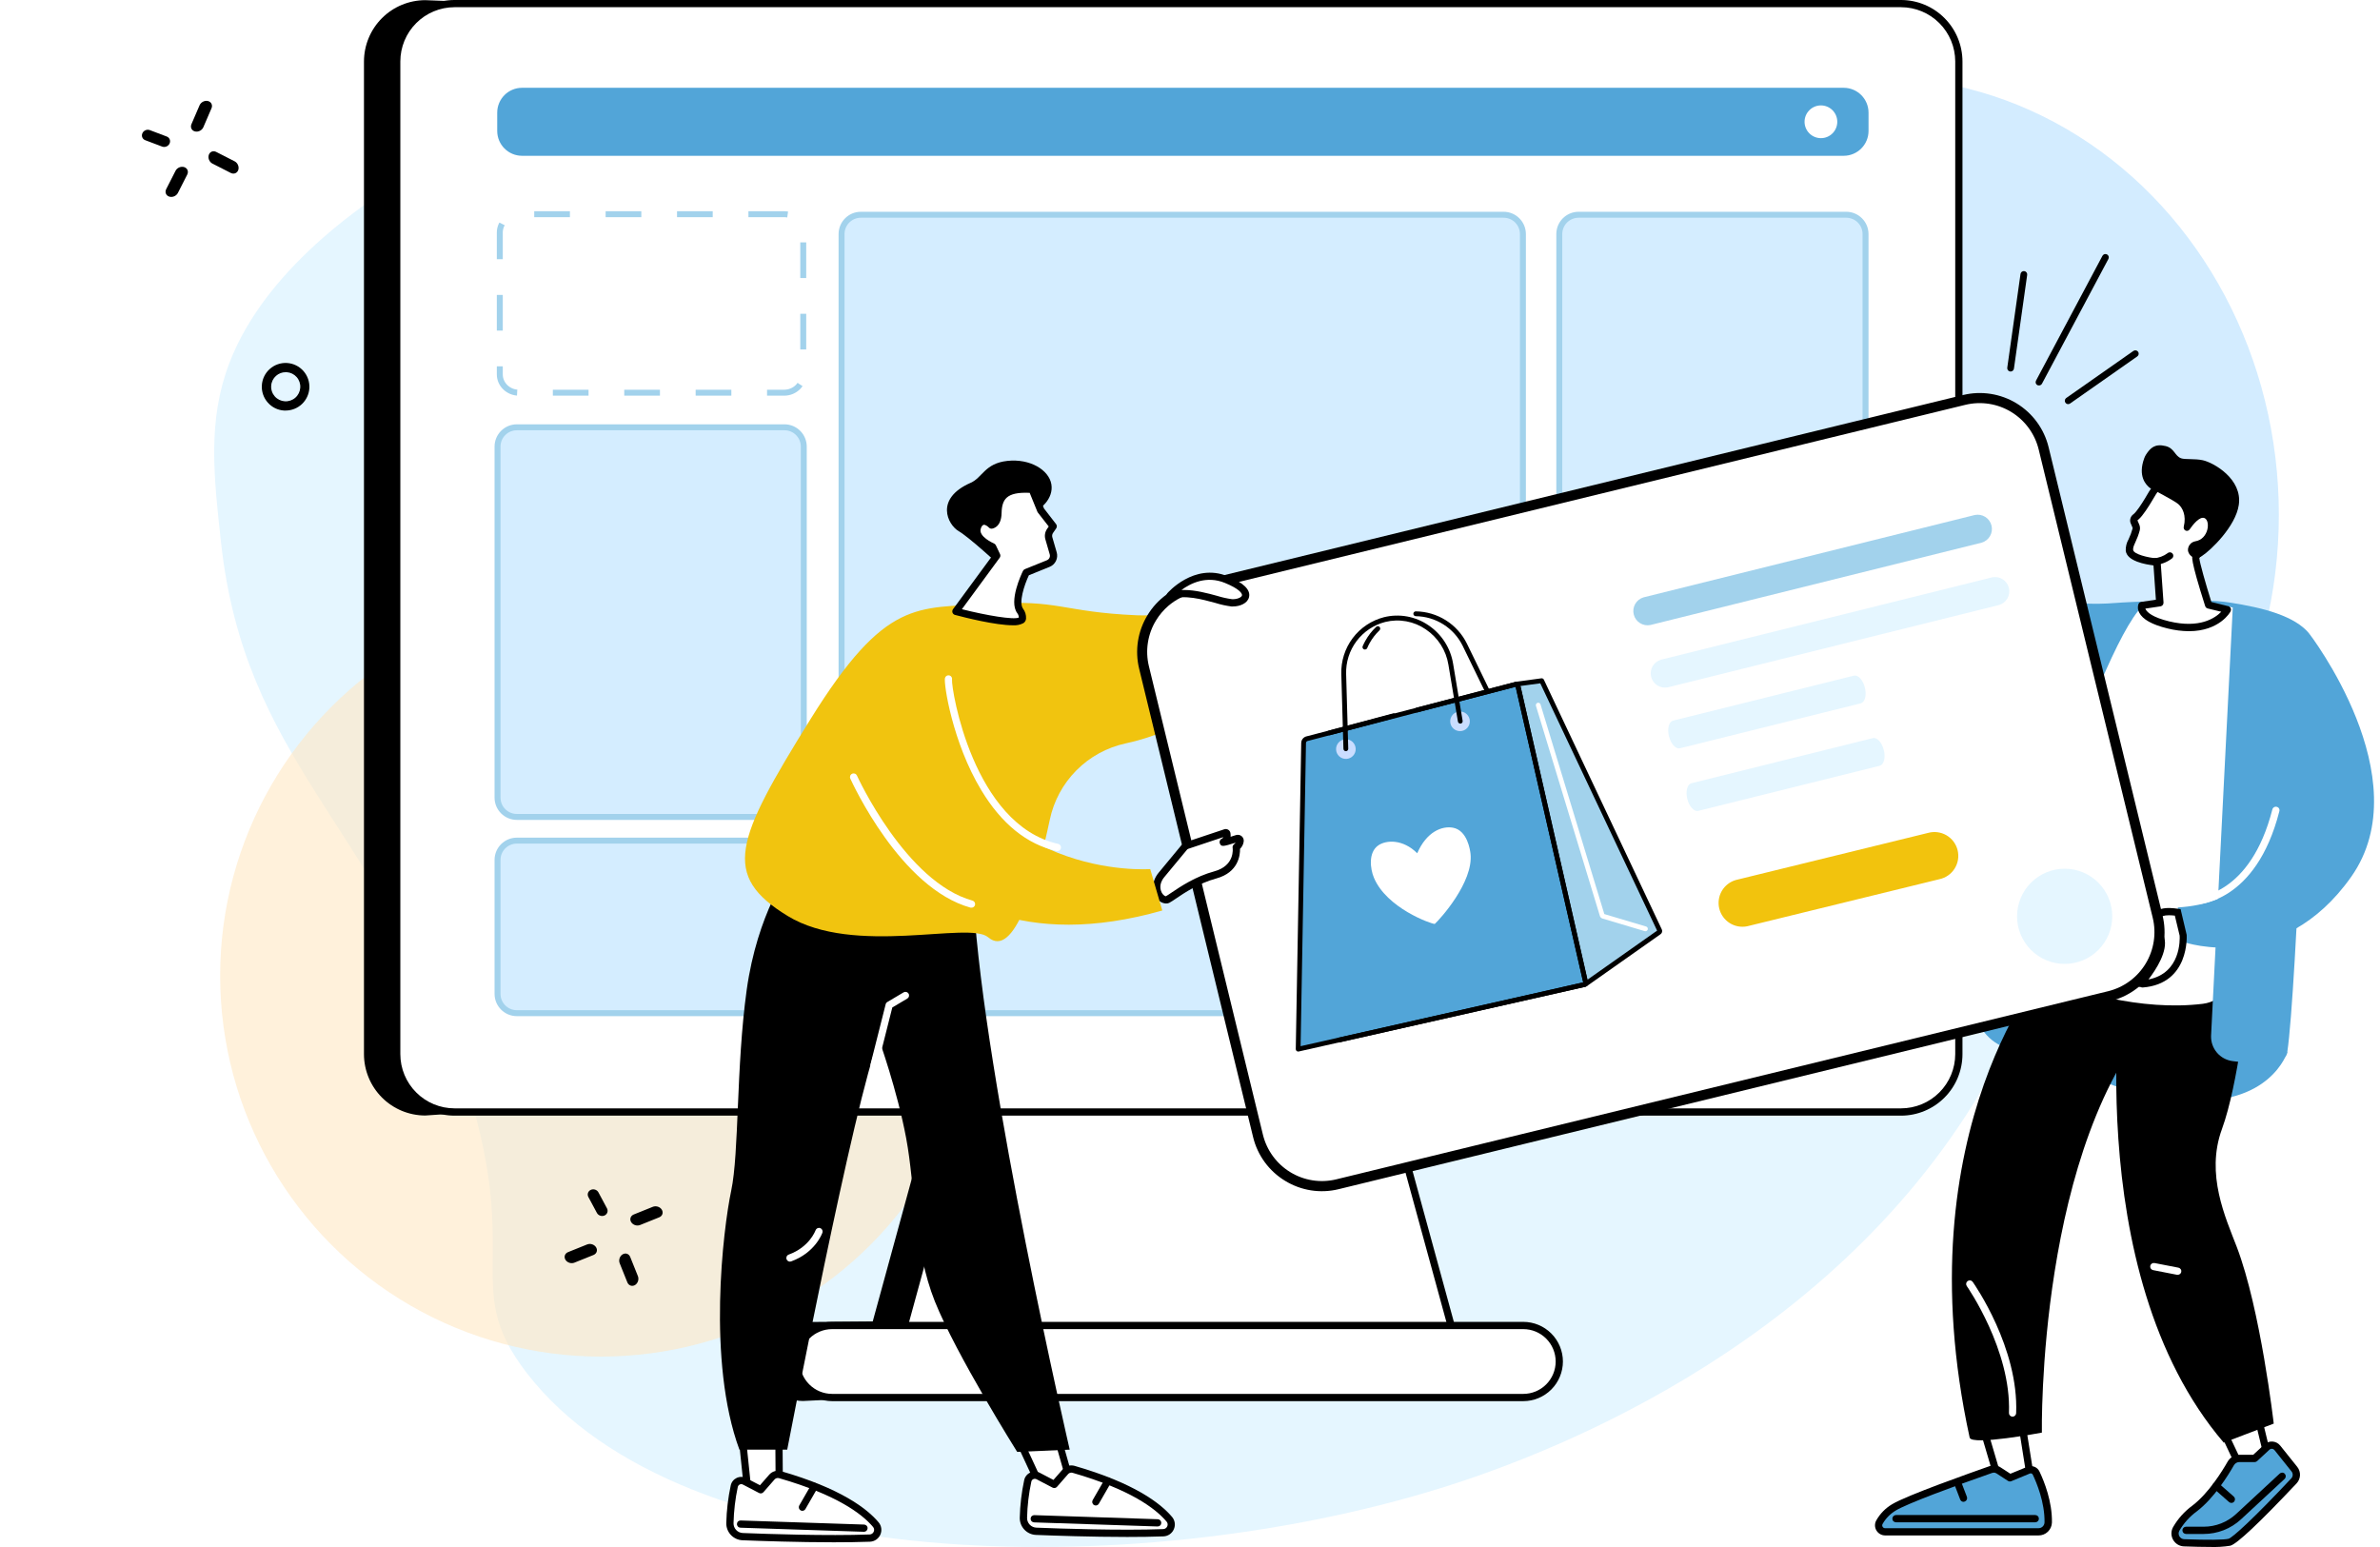 <svg width="400" height="260" viewBox="0 0 400 260" fill="none" xmlns="http://www.w3.org/2000/svg">
<g clip-path="url(#clip0_2033_40121)">
<path d="M335.307 179.244C342.077 166.773 352.105 142.895 348.074 113.201C342.907 75.1 317.322 45.064 292.408 28.187C209.791 -27.839 58.542 8.355 38.515 61.106C34.88 70.685 35.901 79.908 37.159 91.27C41.156 127.409 62.216 138.147 76.383 176.507C89.272 211.419 76.565 215.347 88.618 230.869C114.763 264.54 190.241 266.233 242.173 250.09C262.118 243.891 310.524 224.857 335.307 179.244Z" fill="#E5F6FF"/>
<g filter="url(#filter0_f_2033_40121)">
<circle cx="101" cy="164" r="64" fill="#FFE7C3" fill-opacity="0.6"/>
</g>
<g filter="url(#filter1_f_2033_40121)">
<ellipse cx="315.5" cy="86.5" rx="67.5" ry="73.5" fill="#B5E0FF" fill-opacity="0.6"/>
</g>
<path d="M310.251 9.255L71.473 0.028C68.743 0.032 66.125 1.118 64.194 3.05C62.263 4.982 61.176 7.602 61.172 10.335V177.173C61.176 179.906 62.263 182.526 64.194 184.458C66.125 186.39 68.743 187.477 71.473 187.48L157.752 181.631L146.676 222.098L134.956 222.191C133.198 222.192 131.513 222.891 130.269 224.135C129.026 225.379 128.327 227.065 128.325 228.824C128.327 230.584 129.026 232.271 130.269 233.515C131.512 234.759 133.198 235.459 134.956 235.461L233.101 230.773C236.751 230.773 229.918 187.48 229.918 187.48C229.918 187.48 315.933 9.255 310.251 9.255Z" fill="black"/>
<path d="M29.333 32.967C29.19 33.036 29.037 33.079 28.882 33.091C28.728 33.104 28.577 33.087 28.438 33.041C28.309 32.999 28.194 32.933 28.099 32.847C28.004 32.761 27.931 32.657 27.884 32.54C27.837 32.423 27.818 32.297 27.826 32.167C27.835 32.037 27.872 31.907 27.935 31.784L29.503 28.705C29.565 28.582 29.653 28.468 29.76 28.37C29.867 28.272 29.993 28.192 30.128 28.135C30.264 28.078 30.407 28.044 30.551 28.036C30.694 28.027 30.834 28.045 30.963 28.087C31.092 28.129 31.207 28.195 31.302 28.281C31.397 28.367 31.471 28.471 31.517 28.588C31.564 28.704 31.584 28.831 31.575 28.961C31.566 29.091 31.529 29.221 31.466 29.345L29.899 32.423C29.781 32.653 29.58 32.846 29.333 32.967Z" fill="black"/>
<path d="M33.648 21.957C33.51 22.034 33.36 22.085 33.207 22.108C33.054 22.131 32.902 22.124 32.761 22.088C32.629 22.055 32.51 21.996 32.409 21.917C32.309 21.837 32.229 21.738 32.175 21.624C32.121 21.511 32.093 21.385 32.093 21.255C32.094 21.125 32.123 20.992 32.177 20.866L33.543 17.692C33.598 17.566 33.678 17.446 33.779 17.342C33.88 17.237 33.999 17.15 34.131 17.084C34.263 17.018 34.404 16.975 34.546 16.957C34.688 16.94 34.829 16.948 34.961 16.982C35.092 17.016 35.212 17.074 35.312 17.153C35.413 17.233 35.492 17.332 35.546 17.446C35.6 17.559 35.628 17.685 35.628 17.815C35.627 17.945 35.599 18.078 35.544 18.204L34.178 21.378C34.075 21.614 33.887 21.82 33.648 21.957Z" fill="black"/>
<path d="M39.595 29.091C39.474 29.151 39.34 29.179 39.201 29.175C39.062 29.171 38.922 29.135 38.789 29.068L35.705 27.495C35.582 27.433 35.468 27.346 35.371 27.239C35.273 27.132 35.194 27.008 35.137 26.873C35.08 26.738 35.046 26.595 35.038 26.452C35.03 26.31 35.048 26.17 35.09 26.042C35.131 25.912 35.195 25.796 35.28 25.7C35.365 25.604 35.469 25.53 35.585 25.483C35.702 25.436 35.828 25.416 35.958 25.425C36.088 25.433 36.218 25.471 36.34 25.534L39.425 27.107C39.548 27.169 39.663 27.256 39.761 27.362C39.859 27.469 39.939 27.594 39.997 27.729C40.055 27.865 40.089 28.008 40.098 28.151C40.107 28.294 40.09 28.435 40.048 28.564C39.967 28.802 39.806 28.989 39.595 29.091Z" fill="black"/>
<path d="M28.029 24.594C27.908 24.653 27.776 24.688 27.643 24.695C27.509 24.703 27.377 24.683 27.255 24.638L24.41 23.562C24.297 23.519 24.195 23.455 24.109 23.373C24.024 23.291 23.957 23.193 23.913 23.084C23.869 22.976 23.848 22.858 23.851 22.739C23.855 22.62 23.883 22.502 23.934 22.391C23.983 22.28 24.055 22.178 24.144 22.091C24.234 22.004 24.339 21.934 24.455 21.886C24.57 21.837 24.694 21.81 24.817 21.807C24.941 21.804 25.064 21.824 25.177 21.866L28.022 22.943C28.135 22.986 28.238 23.05 28.324 23.132C28.409 23.215 28.476 23.313 28.521 23.423C28.566 23.532 28.587 23.649 28.583 23.769C28.58 23.889 28.552 24.007 28.501 24.119C28.407 24.324 28.239 24.494 28.029 24.594Z" fill="black"/>
<path d="M95.752 212.249C95.599 212.208 95.456 212.139 95.331 212.047C95.207 211.955 95.104 211.842 95.03 211.717C94.96 211.6 94.917 211.475 94.901 211.348C94.886 211.22 94.9 211.094 94.941 210.975C94.983 210.856 95.052 210.748 95.144 210.656C95.236 210.564 95.349 210.49 95.478 210.439L98.683 209.15C98.811 209.098 98.952 209.07 99.097 209.067C99.242 209.064 99.389 209.086 99.529 209.132C99.669 209.178 99.799 209.247 99.912 209.335C100.026 209.423 100.12 209.528 100.189 209.645C100.259 209.761 100.302 209.886 100.318 210.014C100.333 210.141 100.319 210.268 100.278 210.386C100.236 210.505 100.167 210.613 100.075 210.705C99.983 210.798 99.87 210.871 99.742 210.923L96.536 212.211C96.296 212.307 96.018 212.321 95.752 212.249Z" fill="black"/>
<path d="M106.795 205.922C106.643 205.879 106.5 205.81 106.375 205.718C106.251 205.626 106.148 205.514 106.073 205.389C106.003 205.273 105.96 205.148 105.944 205.02C105.929 204.893 105.943 204.766 105.984 204.648C106.026 204.529 106.095 204.42 106.187 204.328C106.279 204.236 106.392 204.162 106.521 204.111L109.726 202.822C109.854 202.771 109.995 202.743 110.14 202.74C110.285 202.736 110.432 202.759 110.572 202.805C110.712 202.85 110.842 202.919 110.955 203.007C111.069 203.095 111.163 203.201 111.232 203.317C111.302 203.433 111.345 203.559 111.361 203.686C111.376 203.814 111.362 203.94 111.321 204.059C111.279 204.178 111.21 204.286 111.118 204.378C111.026 204.47 110.913 204.544 110.784 204.595L107.579 205.884C107.339 205.98 107.061 205.993 106.795 205.922Z" fill="black"/>
<path d="M106.031 216.077C105.901 216.041 105.781 215.975 105.679 215.88C105.577 215.786 105.496 215.666 105.44 215.529L104.15 212.316C104.098 212.188 104.07 212.048 104.067 211.903C104.064 211.759 104.086 211.613 104.131 211.473C104.177 211.334 104.246 211.204 104.334 211.092C104.421 210.979 104.527 210.886 104.643 210.817C104.758 210.746 104.883 210.701 105.01 210.684C105.137 210.668 105.264 210.68 105.383 210.721C105.502 210.762 105.61 210.831 105.702 210.922C105.794 211.014 105.868 211.128 105.919 211.256L107.208 214.469C107.261 214.597 107.289 214.738 107.293 214.883C107.297 215.028 107.275 215.175 107.23 215.315C107.185 215.455 107.116 215.585 107.029 215.699C106.941 215.813 106.836 215.907 106.72 215.977C106.502 216.103 106.257 216.138 106.031 216.077Z" fill="black"/>
<path d="M100.932 204.33C100.802 204.295 100.68 204.235 100.575 204.153C100.469 204.071 100.383 203.969 100.321 203.855L98.885 201.173C98.828 201.066 98.793 200.951 98.782 200.833C98.772 200.715 98.786 200.597 98.824 200.486C98.862 200.375 98.924 200.273 99.004 200.186C99.085 200.098 99.184 200.027 99.296 199.977C99.406 199.926 99.527 199.896 99.651 199.89C99.776 199.883 99.901 199.9 100.02 199.939C100.14 199.979 100.25 200.04 100.345 200.119C100.441 200.197 100.52 200.293 100.577 200.4L102.013 203.081C102.07 203.188 102.105 203.304 102.115 203.423C102.126 203.541 102.111 203.659 102.073 203.771C102.035 203.883 101.974 203.985 101.892 204.073C101.811 204.161 101.712 204.232 101.6 204.283C101.394 204.375 101.156 204.392 100.932 204.33Z" fill="black"/>
<path d="M48.005 69H47.756C47.231 68.97 46.718 68.836 46.246 68.606C45.774 68.375 45.352 68.053 45.006 67.658C44.657 67.264 44.389 66.805 44.218 66.308C44.047 65.811 43.975 65.284 44.008 64.759C44.038 64.235 44.173 63.721 44.403 63.249C44.633 62.776 44.955 62.354 45.349 62.007C45.742 61.657 46.2 61.389 46.697 61.218C47.194 61.046 47.72 60.975 48.245 61.008C49.303 61.073 50.292 61.557 50.995 62.352C51.698 63.147 52.057 64.189 51.993 65.248C51.928 66.263 51.48 67.216 50.739 67.913C49.999 68.609 49.022 68.998 48.005 69ZM48.005 62.553C47.411 62.553 46.837 62.771 46.394 63.167C46.153 63.378 45.957 63.635 45.816 63.922C45.676 64.21 45.595 64.523 45.578 64.843C45.556 65.164 45.599 65.486 45.703 65.791C45.806 66.096 45.969 66.377 46.181 66.619C46.394 66.861 46.652 67.058 46.941 67.2C47.23 67.341 47.544 67.424 47.865 67.444C48.513 67.486 49.151 67.268 49.638 66.838C50.126 66.409 50.423 65.803 50.464 65.155C50.486 64.833 50.444 64.511 50.341 64.206C50.237 63.901 50.075 63.619 49.862 63.377C49.65 63.135 49.391 62.938 49.102 62.796C48.813 62.655 48.498 62.572 48.177 62.553H48.005Z" fill="black"/>
<path d="M228.385 166.148H167.494L150.217 229.259H245.658L228.385 166.148Z" fill="white"/>
<path d="M245.658 229.867H150.218C150.124 229.868 150.032 229.846 149.948 229.805C149.865 229.763 149.792 229.703 149.735 229.628C149.678 229.553 149.64 229.466 149.622 229.374C149.605 229.282 149.609 229.187 149.634 229.096L166.907 165.99C166.942 165.861 167.018 165.748 167.123 165.667C167.229 165.585 167.358 165.541 167.491 165.539H228.382C228.515 165.54 228.645 165.584 228.751 165.666C228.858 165.747 228.934 165.861 228.97 165.99L246.242 229.096C246.268 229.187 246.272 229.282 246.254 229.374C246.236 229.466 246.198 229.553 246.141 229.628C246.084 229.702 246.011 229.762 245.927 229.804C245.844 229.845 245.752 229.867 245.658 229.867ZM151.017 228.65H244.859L227.919 166.757H167.957L151.017 228.65Z" fill="black"/>
<path d="M319.503 0.601H76.374C71.007 0.601 66.656 4.955 66.656 10.327V177.169C66.656 182.541 71.007 186.896 76.374 186.896H319.503C324.87 186.896 329.221 182.541 329.221 177.169V10.327C329.221 4.955 324.87 0.601 319.503 0.601Z" fill="white"/>
<path d="M319.502 187.504H76.372C73.638 187.497 71.019 186.406 69.087 184.469C67.156 182.533 66.07 179.91 66.066 177.173V10.335C66.07 7.595 67.159 4.968 69.094 3.031C71.03 1.093 73.654 0.003 76.392 0H319.502C322.239 0.003 324.864 1.093 326.799 3.031C328.735 4.968 329.824 7.595 329.827 10.335V177.173C329.824 179.913 328.735 182.54 326.799 184.476C324.863 186.413 322.239 187.502 319.502 187.504ZM76.372 1.21C73.96 1.218 71.651 2.182 69.947 3.891C68.244 5.599 67.286 7.913 67.283 10.327V177.165C67.286 179.582 68.247 181.899 69.955 183.607C71.662 185.316 73.978 186.276 76.392 186.279H319.502C321.916 186.276 324.231 185.316 325.939 183.607C327.646 181.899 328.607 179.582 328.611 177.165V10.327C328.607 7.91 327.647 5.593 325.939 3.884C324.231 2.175 321.916 1.213 319.502 1.21H76.372Z" fill="black"/>
<path d="M256.021 222.776H139.856C139.061 222.774 138.273 222.929 137.538 223.232C136.803 223.535 136.135 223.98 135.573 224.542C135.01 225.104 134.563 225.771 134.258 226.506C133.954 227.241 133.797 228.029 133.797 228.824C133.796 229.619 133.952 230.407 134.256 231.141C134.56 231.876 135.005 232.543 135.567 233.105C136.128 233.667 136.795 234.113 137.529 234.417C138.263 234.721 139.05 234.877 139.844 234.877H256.009C257.612 234.877 259.15 234.239 260.284 233.104C261.418 231.969 262.056 230.43 262.056 228.824C262.055 227.222 261.419 225.685 260.287 224.551C259.156 223.418 257.622 222.779 256.021 222.776Z" fill="white"/>
<path d="M256.019 235.486H139.854C138.09 235.484 136.398 234.781 135.151 233.532C133.903 232.284 133.201 230.59 133.199 228.824C133.201 227.058 133.903 225.365 135.151 224.117C136.398 222.868 138.09 222.165 139.854 222.163H256.019C257.784 222.165 259.475 222.868 260.723 224.117C261.971 225.365 262.672 227.058 262.675 228.824C262.672 230.59 261.971 232.284 260.723 233.532C259.475 234.781 257.784 235.484 256.019 235.486ZM139.854 223.381C138.412 223.382 137.03 223.956 136.01 224.976C134.99 225.997 134.417 227.381 134.416 228.824C134.417 230.268 134.99 231.652 136.01 232.672C137.03 233.693 138.412 234.267 139.854 234.268H256.019C257.461 234.267 258.844 233.693 259.864 232.672C260.884 231.652 261.457 230.268 261.458 228.824C261.456 227.381 260.882 225.998 259.863 224.978C258.843 223.957 257.461 223.383 256.019 223.381H139.854Z" fill="black"/>
<path d="M309.865 14.756H87.74C85.435 14.756 83.566 16.626 83.566 18.933V22.006C83.566 24.312 85.435 26.183 87.74 26.183H309.865C312.17 26.183 314.039 24.312 314.039 22.006V18.933C314.039 16.626 312.17 14.756 309.865 14.756Z" fill="#52A5D8"/>
<path d="M308.787 20.467C308.787 20.829 308.716 21.187 308.578 21.521C308.44 21.855 308.238 22.159 307.982 22.414C307.727 22.67 307.424 22.873 307.09 23.011C306.756 23.149 306.398 23.22 306.037 23.219C305.308 23.219 304.608 22.929 304.092 22.413C303.577 21.897 303.287 21.197 303.287 20.467C303.288 19.738 303.578 19.038 304.094 18.522C304.609 18.006 305.308 17.716 306.037 17.715C306.766 17.715 307.465 18.005 307.981 18.521C308.497 19.037 308.787 19.737 308.787 20.467Z" fill="white"/>
<path d="M310.292 36.092H265.311C263.519 36.092 262.066 37.545 262.066 39.339V167.033C262.066 168.827 263.519 170.281 265.311 170.281H310.292C312.084 170.281 313.536 168.827 313.536 167.033V39.339C313.536 37.545 312.084 36.092 310.292 36.092Z" fill="white"/>
<path d="M310.292 36.092H265.311C263.519 36.092 262.066 37.545 262.066 39.339V167.033C262.066 168.827 263.519 170.281 265.311 170.281H310.292C312.084 170.281 313.536 168.827 313.536 167.033V39.339C313.536 37.545 312.084 36.092 310.292 36.092Z" fill="#D4EDFF" stroke="#A2D2EC" stroke-linecap="round" stroke-linejoin="round"/>
<path d="M252.707 36.092H144.682C142.89 36.092 141.438 37.545 141.438 39.339V167.033C141.438 168.827 142.89 170.281 144.682 170.281H252.707C254.499 170.281 255.952 168.827 255.952 167.033V39.339C255.952 37.545 254.499 36.092 252.707 36.092Z" fill="white"/>
<path d="M252.707 36.092H144.682C142.89 36.092 141.438 37.545 141.438 39.339V167.033C141.438 168.827 142.89 170.281 144.682 170.281H252.707C254.499 170.281 255.952 168.827 255.952 167.033V39.339C255.952 37.545 254.499 36.092 252.707 36.092Z" fill="#D4EDFF" stroke="#A2D2EC" stroke-miterlimit="10"/>
<path d="M131.844 36.092H86.864C85.072 36.092 83.619 37.545 83.619 39.339V64.499C83.619 66.292 85.072 67.746 86.864 67.746H131.844C133.636 67.746 135.089 66.292 135.089 64.499V39.339C135.089 37.545 133.636 36.092 131.844 36.092Z" fill="white"/>
<path d="M131.785 36H87.215C85.439 36 84 37.378 84 39.078V62.922C84 64.622 85.439 66 87.215 66H131.785C133.561 66 135 64.622 135 62.922V39.078C135 37.378 133.561 36 131.785 36Z" stroke="#A2D2EC" stroke-miterlimit="10" stroke-dasharray="6 6"/>
<path d="M131.844 71.814H86.864C85.072 71.814 83.619 73.267 83.619 75.061V134.051C83.619 135.845 85.072 137.299 86.864 137.299H131.844C133.636 137.299 135.089 135.845 135.089 134.051V75.061C135.089 73.267 133.636 71.814 131.844 71.814Z" fill="white"/>
<path d="M131.844 71.814H86.864C85.072 71.814 83.619 73.267 83.619 75.061V134.051C83.619 135.845 85.072 137.299 86.864 137.299H131.844C133.636 137.299 135.089 135.845 135.089 134.051V75.061C135.089 73.267 133.636 71.814 131.844 71.814Z" fill="#D4EDFF" stroke="#A2D2EC" stroke-miterlimit="10"/>
<path d="M131.844 141.281H86.864C85.072 141.281 83.619 142.735 83.619 144.528V167.033C83.619 168.827 85.072 170.281 86.864 170.281H131.844C133.636 170.281 135.089 168.827 135.089 167.033V144.528C135.089 142.735 133.636 141.281 131.844 141.281Z" fill="white"/>
<path d="M131.844 141.281H86.864C85.072 141.281 83.619 142.735 83.619 144.528V167.033C83.619 168.827 85.072 170.281 86.864 170.281H131.844C133.636 170.281 135.089 168.827 135.089 167.033V144.528C135.089 142.735 133.636 141.281 131.844 141.281Z" fill="#D4EDFF" stroke="#A2D2EC" stroke-miterlimit="10"/>
<path d="M384.409 176.877C384.409 176.877 381.541 186.132 366.941 184.874C352.341 183.616 346.598 177.295 339.29 176.573C331.982 175.85 329.901 167.837 331.641 160.449C334.857 146.794 347.649 108.79 347.989 108.173C348.33 107.556 384.409 176.877 384.409 176.877Z" fill="#52A5D8"/>
<path d="M342.152 250.144H335.663L332.309 238.753H340.339L342.152 250.144ZM336.579 248.926H340.724L339.305 239.971H333.939L336.579 248.926Z" fill="black"/>
<path d="M342.203 247.574C342.095 247.345 341.903 247.166 341.666 247.074C341.43 246.983 341.167 246.986 340.933 247.083L337.814 248.374L335.9 247.128C335.713 247.005 335.5 246.927 335.278 246.9C335.056 246.872 334.83 246.896 334.619 246.97C331.755 247.972 320.692 251.877 318.307 253.339C317.291 253.941 316.452 254.801 315.874 255.831C315.782 255.999 315.735 256.188 315.738 256.379C315.742 256.57 315.795 256.757 315.893 256.921C315.991 257.085 316.131 257.221 316.297 257.314C316.464 257.408 316.652 257.457 316.843 257.455H342.616C343.038 257.455 343.442 257.291 343.745 256.998C344.048 256.705 344.225 256.305 344.239 255.884C344.299 252.446 342.925 249.089 342.203 247.574Z" fill="#52A5D8"/>
<path d="M342.612 258.056H316.839C316.54 258.057 316.247 257.979 315.988 257.831C315.729 257.683 315.513 257.469 315.362 257.211C315.211 256.959 315.129 256.671 315.125 256.376C315.121 256.082 315.194 255.792 315.338 255.535C315.968 254.411 316.883 253.475 317.99 252.819C320.395 251.346 331.171 247.542 334.42 246.397C334.717 246.29 335.036 246.254 335.35 246.292C335.664 246.33 335.965 246.441 336.229 246.616L337.879 247.688L340.718 246.523C341.096 246.367 341.519 246.361 341.901 246.508C342.283 246.654 342.594 246.941 342.77 247.311C343.581 249.011 344.924 252.389 344.863 255.884C344.847 256.469 344.602 257.024 344.181 257.431C343.76 257.837 343.197 258.061 342.612 258.056ZM335.101 247.501C335.004 247.502 334.908 247.518 334.817 247.55C328.19 249.864 320.456 252.742 318.623 253.862C317.698 254.411 316.932 255.192 316.401 256.127C316.359 256.199 316.338 256.28 316.338 256.363C316.338 256.446 316.359 256.527 316.401 256.598C316.443 256.673 316.505 256.735 316.58 256.778C316.655 256.821 316.74 256.843 316.826 256.842H342.6C342.863 256.844 343.116 256.744 343.307 256.562C343.497 256.38 343.608 256.131 343.618 255.868C343.679 252.502 342.255 249.129 341.643 247.838C341.6 247.75 341.526 247.682 341.435 247.647C341.343 247.612 341.242 247.614 341.152 247.652L338.037 248.938C337.946 248.976 337.848 248.991 337.75 248.983C337.651 248.974 337.557 248.942 337.474 248.89L335.555 247.639C335.42 247.551 335.263 247.502 335.101 247.497V247.501Z" fill="black"/>
<path d="M342.06 255.847H318.651C318.49 255.847 318.335 255.783 318.221 255.669C318.107 255.555 318.043 255.4 318.043 255.238C318.043 255.077 318.107 254.922 318.221 254.808C318.335 254.694 318.49 254.629 318.651 254.629H342.06C342.222 254.629 342.376 254.694 342.49 254.808C342.605 254.922 342.669 255.077 342.669 255.238C342.669 255.4 342.605 255.555 342.49 255.669C342.376 255.783 342.222 255.847 342.06 255.847Z" fill="black"/>
<path d="M330.005 252.409C329.88 252.408 329.758 252.368 329.657 252.296C329.555 252.223 329.478 252.121 329.437 252.003L328.443 249.413C328.414 249.339 328.401 249.259 328.403 249.179C328.404 249.099 328.422 249.02 328.455 248.947C328.487 248.874 328.533 248.808 328.591 248.753C328.649 248.698 328.717 248.655 328.792 248.626C328.867 248.597 328.946 248.583 329.026 248.585C329.106 248.587 329.185 248.605 329.258 248.637C329.331 248.67 329.397 248.716 329.452 248.774C329.507 248.832 329.55 248.9 329.579 248.975L330.572 251.569C330.629 251.72 330.624 251.888 330.558 252.035C330.492 252.183 330.37 252.298 330.22 252.356C330.151 252.386 330.079 252.404 330.005 252.409Z" fill="black"/>
<path d="M373.748 240.718L377.041 247.688L381.259 245.447L379.398 237.767L373.748 240.718Z" fill="white"/>
<path d="M377.036 248.297C376.972 248.296 376.907 248.285 376.846 248.264C376.768 248.239 376.696 248.198 376.635 248.143C376.573 248.089 376.524 248.022 376.489 247.948L373.196 240.982C373.126 240.838 373.116 240.672 373.166 240.521C373.217 240.369 373.325 240.243 373.467 240.17L379.113 237.219C379.196 237.179 379.288 237.158 379.381 237.158C379.473 237.158 379.565 237.179 379.648 237.219C379.732 237.257 379.806 237.313 379.865 237.383C379.924 237.453 379.966 237.536 379.989 237.625L381.85 245.305C381.882 245.437 381.869 245.576 381.813 245.699C381.758 245.823 381.662 245.924 381.542 245.987L377.324 248.224C377.236 248.272 377.137 248.297 377.036 248.297ZM374.546 240.99L377.316 246.852L380.561 245.131L378.991 238.668L374.546 240.99Z" fill="black"/>
<path d="M378.93 245.102L380.998 243.186C381.12 243.076 381.264 242.992 381.42 242.939C381.576 242.885 381.741 242.865 381.905 242.877C382.069 242.89 382.229 242.935 382.375 243.012C382.521 243.088 382.65 243.193 382.754 243.32L385.625 246.909C385.852 247.19 385.968 247.544 385.953 247.904C385.938 248.265 385.793 248.608 385.544 248.869C383.05 251.52 376.058 258.835 374.688 259.18C373.568 259.464 369.577 259.367 367.067 259.274C366.798 259.264 366.536 259.186 366.306 259.047C366.077 258.907 365.886 258.711 365.754 258.477C365.622 258.242 365.552 257.978 365.551 257.709C365.55 257.439 365.618 257.175 365.749 256.939C366.528 255.595 367.579 254.428 368.835 253.513C371.638 251.394 373.97 247.615 374.919 245.939C375.064 245.684 375.274 245.472 375.528 245.325C375.781 245.178 376.069 245.101 376.362 245.102H378.93Z" fill="#52A5D8"/>
<path d="M371.409 259.992C370.224 259.992 368.77 259.96 367.045 259.895C366.671 259.881 366.308 259.772 365.989 259.577C365.67 259.382 365.407 259.108 365.224 258.782C365.041 258.458 364.945 258.091 364.945 257.719C364.945 257.346 365.041 256.98 365.224 256.655C366.043 255.238 367.148 254.008 368.468 253.042C371.202 250.968 373.522 247.185 374.394 245.65C374.592 245.303 374.879 245.014 375.225 244.813C375.571 244.612 375.964 244.506 376.365 244.506H378.688L380.587 242.752C380.768 242.583 380.983 242.453 381.218 242.371C381.453 242.29 381.702 242.257 381.949 242.277C382.197 242.296 382.438 242.366 382.658 242.482C382.877 242.597 383.071 242.757 383.227 242.951L386.098 246.539C386.413 246.937 386.575 247.433 386.555 247.94C386.534 248.446 386.334 248.929 385.989 249.3C379.694 255.977 375.943 259.505 374.836 259.785C373.703 259.965 372.555 260.035 371.409 259.992ZM376.369 245.723C376.183 245.724 376.001 245.773 375.84 245.865C375.679 245.958 375.546 246.091 375.452 246.251C374.548 247.851 372.122 251.804 369.206 254.013C368.017 254.88 367.021 255.986 366.282 257.26C366.2 257.402 366.156 257.564 366.156 257.729C366.156 257.894 366.2 258.055 366.282 258.198C366.364 258.343 366.481 258.464 366.624 258.55C366.766 258.636 366.928 258.684 367.094 258.689C371.048 258.835 373.765 258.811 374.544 258.616C375.221 258.429 378.749 255.222 385.088 248.468C385.234 248.312 385.319 248.109 385.328 247.896C385.337 247.683 385.269 247.474 385.137 247.307L382.266 243.714C382.216 243.652 382.155 243.601 382.085 243.563C382.015 243.526 381.939 243.502 381.86 243.495C381.779 243.489 381.698 243.499 381.621 243.526C381.544 243.552 381.474 243.594 381.414 243.649L379.346 245.565C379.234 245.666 379.09 245.724 378.94 245.728L376.369 245.723Z" fill="black"/>
<path d="M370.362 257.808H367.401C367.24 257.808 367.085 257.744 366.971 257.629C366.857 257.515 366.793 257.36 366.793 257.199C366.793 257.037 366.857 256.882 366.971 256.768C367.085 256.654 367.24 256.59 367.401 256.59H370.362C372.385 256.592 374.334 255.828 375.817 254.451L383.141 247.663C383.2 247.609 383.268 247.567 383.343 247.539C383.418 247.511 383.498 247.498 383.578 247.501C383.658 247.504 383.736 247.523 383.809 247.557C383.881 247.59 383.947 247.637 384.001 247.696C384.055 247.755 384.097 247.823 384.125 247.898C384.153 247.973 384.166 248.053 384.163 248.133C384.16 248.213 384.141 248.291 384.108 248.364C384.074 248.437 384.027 248.502 383.968 248.556L376.644 255.344C374.936 256.929 372.692 257.809 370.362 257.808Z" fill="black"/>
<path d="M375.026 252.592C374.877 252.592 374.732 252.537 374.621 252.437L372.057 250.18C371.997 250.128 371.947 250.064 371.911 249.992C371.875 249.92 371.854 249.842 371.849 249.762C371.844 249.682 371.854 249.602 371.88 249.526C371.906 249.45 371.947 249.38 372.001 249.32C372.054 249.26 372.118 249.211 372.19 249.176C372.262 249.14 372.34 249.12 372.42 249.115C372.5 249.11 372.58 249.121 372.655 249.147C372.731 249.173 372.801 249.214 372.861 249.267L375.424 251.524C375.484 251.577 375.533 251.641 375.568 251.713C375.603 251.785 375.623 251.863 375.628 251.943C375.633 252.023 375.622 252.103 375.596 252.179C375.57 252.255 375.529 252.325 375.476 252.385C375.42 252.449 375.351 252.5 375.273 252.536C375.196 252.571 375.112 252.59 375.026 252.592Z" fill="black"/>
<path d="M331.035 241.611C331.339 243.007 343.173 240.775 343.173 240.775C343.173 240.775 342.305 192.063 363.046 169.85L344.357 161.857C344.357 161.857 319.683 189.542 331.035 241.611Z" fill="black"/>
<path d="M356.833 162.044C356.833 162.044 349.046 213.574 373.74 242.46L382.14 239.261C382.14 239.261 379.929 220.036 375.922 209.551C374.057 204.68 370.65 197.373 373.432 189.774C376.214 182.175 377.723 167.163 377.723 167.163L356.833 162.044Z" fill="black"/>
<path d="M380.942 105.356C380.895 104.624 380.611 103.928 380.132 103.373C379.653 102.818 379.006 102.435 378.289 102.283C373.171 101.191 361.106 99.34 351.376 103.452C350.814 103.692 350.317 104.064 349.929 104.536C349.541 105.009 349.272 105.569 349.146 106.168L338.39 156.641C338.067 158.155 338.291 159.734 339.023 161.098C339.754 162.461 340.946 163.52 342.385 164.086C348.651 166.542 359.735 169.98 370.223 168.706C384.146 167.017 381.712 117.14 380.942 105.356Z" fill="white"/>
<path d="M315.058 71.209C315.058 71.209 324.881 103.858 355.577 101.337C356.084 101.292 361.255 100.959 360.821 101.235C353.521 105.9 336.617 161.439 336.613 160.449C336.613 159.373 342.875 123.249 342.875 123.249C342.875 123.249 310.812 118.723 309.988 73.133L315.058 71.209Z" fill="#52A5D8"/>
<path d="M371.606 174.096L375.256 102.104L371.055 101.17C371.055 100.765 374.165 101.17 374.575 101.244C380.577 102.153 385.663 103.561 388.06 106.423C388.06 106.423 386.032 166.185 384.41 176.877C384.077 179.11 378.894 178.83 375.204 178.334C374.186 178.199 373.255 177.691 372.59 176.908C371.926 176.125 371.575 175.123 371.606 174.096Z" fill="#52A5D8"/>
<path d="M366.002 152.509L367.15 158.367C367.15 158.367 383.469 163.952 395.166 147.354C406.862 130.755 388.06 106.423 388.06 106.423L382.569 129.622C382.569 129.622 385.854 151.397 366.002 152.509Z" fill="#52A5D8"/>
<path d="M360.075 165.966C359.968 165.966 359.863 165.938 359.771 165.884C359.69 165.891 359.608 165.881 359.531 165.855C359.453 165.829 359.382 165.788 359.321 165.734C359.261 165.681 359.212 165.616 359.178 165.544C359.143 165.472 359.123 165.394 359.118 165.314C359.114 165.234 359.125 165.154 359.151 165.079C359.178 165.003 359.219 164.933 359.272 164.874C360.379 163.627 363.125 159.946 362.545 157.924C362.48 157.689 362.407 157.457 362.338 157.23C361.884 155.716 361.454 154.287 362.249 153.365C362.878 152.639 364.058 152.444 366.082 152.736L366.487 152.793L367.509 157.12C367.509 157.202 368.049 165.345 360.12 165.966H360.075ZM364.536 153.824C363.656 153.824 363.32 154.015 363.198 154.161C362.841 154.567 363.198 155.748 363.535 156.881C363.604 157.112 363.677 157.348 363.745 157.591C364.39 159.852 362.35 162.97 361.089 164.614C366.556 163.55 366.361 157.875 366.329 157.258L365.518 153.885C365.192 153.846 364.864 153.826 364.536 153.824Z" fill="black"/>
<path d="M362.979 101.313L362.509 94.465C362.18 94.465 358.047 94.059 357.881 92.496C357.776 91.514 358.522 90.84 359.001 89.017C359.05 88.822 359.036 88.615 358.96 88.429L358.635 87.665C358.601 87.542 358.604 87.412 358.643 87.29C358.682 87.168 358.755 87.06 358.854 86.979L359.029 86.837C359.649 86.326 360.704 84.633 361.118 83.939C361.531 83.245 362.152 82.092 362.594 81.881C363.851 81.28 368.937 78.633 371.784 83.273C373.998 86.902 370.376 91.899 369.058 93.535C368.742 93.941 371.208 101.69 371.208 101.69L374.4 102.466C374.4 102.466 371.938 106.842 364.459 105.031C359.13 103.74 359.978 101.759 359.978 101.759L362.979 101.313Z" fill="white"/>
<path d="M367.892 106.082C366.681 106.072 365.476 105.918 364.302 105.624C361.707 104.994 360.101 104.097 359.529 102.957C359.408 102.739 359.335 102.499 359.314 102.251C359.293 102.003 359.325 101.754 359.407 101.52C359.448 101.424 359.513 101.34 359.595 101.276C359.677 101.212 359.775 101.17 359.878 101.154L362.335 100.793L361.93 95.021C360.608 94.87 357.469 94.326 357.266 92.557C357.242 91.886 357.407 91.222 357.74 90.641C358.016 90.07 358.238 89.474 358.405 88.863C358.426 88.799 358.426 88.731 358.405 88.668L358.081 87.905C358.068 87.879 358.058 87.852 358.053 87.823C357.987 87.588 357.991 87.339 358.063 87.106C358.135 86.873 358.272 86.666 358.458 86.508L358.633 86.366C359.067 86.005 359.926 84.742 360.587 83.626L360.754 83.338C361.346 82.319 361.808 81.576 362.323 81.332L362.453 81.268C366.963 79.088 370.272 79.644 372.292 82.956C374.596 86.727 371.29 91.684 369.631 93.782C369.7 94.594 370.678 98.029 371.659 101.179L374.498 101.873C374.588 101.896 374.671 101.94 374.741 102.001C374.811 102.061 374.867 102.137 374.904 102.222C374.94 102.308 374.957 102.402 374.952 102.495C374.947 102.589 374.921 102.68 374.875 102.762C374.827 102.924 372.981 106.082 367.892 106.082ZM360.563 102.287C360.585 102.349 360.614 102.409 360.648 102.465C360.9 102.908 361.747 103.752 364.59 104.438C369.708 105.656 372.296 103.882 373.322 102.815L371.055 102.267C370.953 102.243 370.859 102.193 370.782 102.121C370.706 102.05 370.649 101.96 370.617 101.861C368.05 93.787 368.342 93.429 368.589 93.137C370.045 91.327 373.221 86.772 371.27 83.573C368.804 79.538 364.436 81.653 363 82.356L362.863 82.42C362.623 82.567 362.051 83.533 361.82 83.947L361.646 84.239C361.216 84.966 360.137 86.707 359.419 87.3L359.245 87.442C359.24 87.454 359.24 87.467 359.245 87.478L359.545 88.181C359.675 88.492 359.7 88.837 359.614 89.163C359.43 89.843 359.184 90.504 358.88 91.14C358.612 91.733 358.474 92.061 358.511 92.423C358.584 93.129 360.969 93.738 362.566 93.852C362.713 93.861 362.852 93.923 362.956 94.027C363.061 94.131 363.124 94.269 363.134 94.416L363.617 101.264C363.627 101.417 363.579 101.568 363.483 101.688C363.387 101.807 363.249 101.886 363.098 101.909L360.563 102.287Z" fill="black"/>
<path d="M370.216 77.35C368.837 77.054 367.251 77.265 366.566 77.022C365.487 76.615 365.455 75.329 363.962 74.967C362.157 74.525 361.403 75.296 360.693 76.376C360.569 76.566 360.467 76.768 360.389 76.981C359.249 80.034 360.685 81.519 361.326 82.006C361.326 82.006 365.382 84.109 366.087 84.71C366.793 85.311 367.491 86.602 367.02 88.517C366.991 88.636 366.999 88.761 367.045 88.874C367.091 88.987 367.172 89.082 367.276 89.147C367.395 89.218 367.537 89.24 367.672 89.209C367.807 89.178 367.925 89.096 368.002 88.98C368.533 88.209 369.689 86.727 370.508 87.076C371.542 87.519 371.222 90.62 368.942 90.977C368.584 91.042 368.262 91.237 368.037 91.525C367.813 91.812 367.702 92.172 367.726 92.536C367.777 92.832 367.916 93.105 368.123 93.322C368.33 93.539 368.597 93.689 368.89 93.754C369.096 93.784 369.306 93.773 369.508 93.72C369.71 93.668 369.9 93.576 370.066 93.45C371.55 92.5 375.744 88.473 376.267 84.86C376.912 80.504 372.037 77.748 370.216 77.35Z" fill="black"/>
<path d="M361.982 94.964C361.836 94.962 361.696 94.904 361.591 94.802C361.486 94.7 361.425 94.562 361.418 94.416C361.416 94.342 361.428 94.268 361.453 94.198C361.479 94.129 361.518 94.065 361.569 94.011C361.619 93.956 361.68 93.913 361.748 93.882C361.815 93.851 361.888 93.834 361.962 93.831C362.813 93.775 363.63 93.473 364.314 92.963C364.371 92.912 364.438 92.874 364.51 92.851C364.582 92.827 364.658 92.817 364.733 92.824C364.809 92.83 364.883 92.851 364.95 92.886C365.017 92.921 365.077 92.969 365.125 93.027C365.175 93.085 365.213 93.151 365.237 93.223C365.261 93.295 365.27 93.371 365.264 93.447C365.258 93.523 365.237 93.596 365.202 93.664C365.167 93.731 365.119 93.791 365.06 93.839C364.184 94.516 363.124 94.912 362.019 94.976L361.982 94.964Z" fill="black"/>
<path d="M368.913 152.014C368.752 152.014 368.597 151.949 368.483 151.835C368.369 151.721 368.305 151.566 368.305 151.405C368.306 151.244 368.37 151.091 368.483 150.977C368.596 150.863 368.749 150.798 368.909 150.796C369.29 150.796 378.2 150.564 381.911 136.032C381.931 135.955 381.965 135.882 382.013 135.818C382.061 135.754 382.12 135.7 382.189 135.659C382.258 135.618 382.334 135.591 382.413 135.58C382.492 135.569 382.572 135.574 382.649 135.594C382.727 135.613 382.8 135.647 382.864 135.694C382.929 135.742 382.983 135.802 383.024 135.871C383.065 135.94 383.091 136.016 383.102 136.095C383.113 136.174 383.108 136.255 383.087 136.332C379.137 151.835 369.331 152.014 368.913 152.014Z" fill="white"/>
<path d="M366.006 214.251H365.888L361.869 213.468C361.79 213.453 361.716 213.423 361.649 213.38C361.582 213.336 361.524 213.279 361.48 213.213C361.435 213.147 361.403 213.073 361.387 212.995C361.371 212.917 361.371 212.836 361.386 212.757C361.401 212.679 361.432 212.604 361.476 212.537C361.52 212.47 361.577 212.413 361.643 212.368C361.709 212.323 361.784 212.291 361.862 212.275C361.941 212.259 362.021 212.259 362.1 212.274L366.119 213.054C366.277 213.085 366.417 213.178 366.507 213.312C366.598 213.445 366.632 213.61 366.602 213.768C366.572 213.905 366.497 214.027 366.389 214.115C366.28 214.203 366.145 214.251 366.006 214.251Z" fill="white"/>
<path d="M338.248 238.096H338.224C338.063 238.089 337.911 238.02 337.802 237.902C337.692 237.784 337.634 237.627 337.64 237.466C338.045 226.912 330.627 216.252 330.554 216.147C330.508 216.082 330.475 216.008 330.457 215.93C330.439 215.852 330.437 215.771 330.45 215.692C330.464 215.613 330.493 215.538 330.536 215.47C330.579 215.403 330.635 215.344 330.7 215.298C330.832 215.205 330.995 215.168 331.154 215.196C331.313 215.223 331.455 215.313 331.548 215.445C331.864 215.891 339.29 226.547 338.848 237.511C338.841 237.667 338.775 237.814 338.663 237.922C338.552 238.031 338.403 238.093 338.248 238.096Z" fill="white"/>
<path d="M124.863 242.695L125.869 252.36L130.991 252.299L130.918 241.989L124.863 242.695Z" fill="white"/>
<path d="M125.864 252.969C125.71 252.97 125.563 252.912 125.45 252.808C125.337 252.705 125.267 252.562 125.255 252.409L124.253 242.744C124.236 242.585 124.283 242.426 124.382 242.301C124.482 242.177 124.626 242.096 124.785 242.078L130.844 241.372C130.928 241.361 131.014 241.368 131.095 241.393C131.176 241.418 131.251 241.461 131.314 241.518C131.379 241.575 131.431 241.644 131.467 241.723C131.502 241.801 131.521 241.886 131.521 241.973L131.594 252.283C131.594 252.444 131.531 252.599 131.418 252.714C131.305 252.829 131.151 252.894 130.99 252.896L125.868 252.957L125.864 252.969ZM125.527 243.227L126.411 251.751L130.373 251.707L130.313 242.679L125.527 243.227Z" fill="black"/>
<path d="M170.809 240.986L175.659 251.479H180.583L177.383 240.219L170.809 240.986Z" fill="white"/>
<path d="M180.583 252.089H175.659C175.543 252.089 175.429 252.056 175.332 251.993C175.234 251.931 175.156 251.841 175.108 251.735L170.241 241.242C170.198 241.156 170.176 241.06 170.176 240.964C170.176 240.867 170.198 240.772 170.241 240.686C170.289 240.603 170.355 240.533 170.434 240.48C170.514 240.427 170.605 240.393 170.699 240.381L177.277 239.614C177.421 239.598 177.566 239.633 177.686 239.713C177.806 239.794 177.894 239.914 177.934 240.053L181.13 251.313C181.156 251.404 181.161 251.5 181.144 251.593C181.127 251.686 181.089 251.773 181.033 251.849C180.979 251.919 180.911 251.976 180.834 252.017C180.756 252.059 180.67 252.083 180.583 252.089ZM176.049 250.871H179.776L176.937 240.881L171.709 241.494L176.049 250.871Z" fill="black"/>
<path d="M147.197 256.245C145.404 254.106 141.113 250.736 131.104 247.842C130.861 247.773 130.603 247.774 130.36 247.846C130.117 247.918 129.9 248.057 129.733 248.248L127.868 250.383L125.154 248.967C124.989 248.881 124.807 248.834 124.621 248.83C124.435 248.825 124.25 248.864 124.081 248.942C123.912 249.021 123.764 249.137 123.647 249.282C123.53 249.427 123.448 249.597 123.406 249.778C122.969 251.816 122.723 253.89 122.672 255.973C122.659 256.558 122.876 257.124 123.275 257.551C123.675 257.977 124.226 258.23 124.81 258.254C129.109 258.425 139.102 258.762 146.179 258.498C146.435 258.489 146.684 258.408 146.898 258.265C147.111 258.121 147.28 257.922 147.386 257.687C147.491 257.453 147.53 257.194 147.496 256.939C147.463 256.684 147.359 256.444 147.197 256.245Z" fill="white"/>
<path d="M140.121 259.208C134.123 259.208 127.779 258.985 124.786 258.867C124.043 258.837 123.342 258.515 122.833 257.973C122.324 257.43 122.049 256.709 122.065 255.965C122.117 253.842 122.367 251.729 122.811 249.653C122.869 249.379 122.99 249.122 123.164 248.903C123.338 248.684 123.56 248.509 123.813 248.39C124.068 248.27 124.347 248.21 124.629 248.217C124.91 248.223 125.186 248.295 125.435 248.427L127.727 249.62L129.28 247.846C129.522 247.569 129.838 247.367 130.19 247.263C130.543 247.158 130.918 247.157 131.271 247.258C141.277 250.144 145.709 253.525 147.664 255.851C147.903 256.134 148.057 256.478 148.109 256.844C148.161 257.21 148.108 257.584 147.956 257.921C147.805 258.265 147.561 258.558 147.251 258.768C146.941 258.979 146.578 259.098 146.204 259.111C144.318 259.18 142.246 259.208 140.121 259.208ZM124.592 249.433C124.502 249.433 124.413 249.454 124.332 249.494C124.25 249.532 124.177 249.589 124.119 249.659C124.062 249.729 124.021 249.812 124 249.9C123.573 251.903 123.333 253.942 123.282 255.989C123.272 256.414 123.429 256.827 123.72 257.137C124.01 257.448 124.411 257.632 124.835 257.649C128.891 257.812 139.03 258.161 146.16 257.893C146.306 257.889 146.449 257.842 146.57 257.76C146.692 257.677 146.787 257.561 146.845 257.426C146.903 257.297 146.923 257.155 146.904 257.015C146.885 256.875 146.826 256.743 146.735 256.635C144.886 254.439 140.652 251.228 130.919 248.427C130.786 248.39 130.647 248.391 130.515 248.431C130.384 248.47 130.266 248.546 130.176 248.65L128.311 250.785C128.221 250.887 128.099 250.957 127.966 250.982C127.832 251.007 127.693 250.986 127.573 250.923L124.855 249.506C124.775 249.461 124.684 249.436 124.592 249.433Z" fill="black"/>
<path d="M145.221 257.443L124.444 256.757C124.364 256.754 124.285 256.736 124.212 256.704C124.139 256.671 124.073 256.624 124.018 256.565C123.964 256.507 123.921 256.438 123.893 256.363C123.865 256.287 123.853 256.207 123.856 256.127C123.859 256.048 123.877 255.97 123.91 255.897C123.942 255.825 123.989 255.76 124.047 255.706C124.105 255.651 124.173 255.609 124.248 255.581C124.322 255.553 124.401 255.54 124.48 255.543L145.225 256.229C145.305 256.231 145.383 256.249 145.456 256.281C145.529 256.314 145.594 256.361 145.649 256.419C145.704 256.477 145.746 256.545 145.774 256.62C145.803 256.695 145.816 256.774 145.813 256.854C145.808 257.009 145.744 257.157 145.634 257.266C145.524 257.375 145.376 257.439 145.221 257.443Z" fill="black"/>
<path d="M134.853 253.919C134.746 253.919 134.641 253.891 134.549 253.838C134.415 253.757 134.317 253.628 134.276 253.477C134.234 253.326 134.252 253.164 134.326 253.026L136.353 249.507C136.434 249.372 136.563 249.274 136.714 249.232C136.865 249.191 137.027 249.209 137.165 249.284C137.234 249.323 137.295 249.377 137.343 249.44C137.392 249.504 137.427 249.576 137.448 249.654C137.468 249.731 137.473 249.812 137.462 249.891C137.451 249.971 137.424 250.047 137.384 250.116L135.356 253.635C135.302 253.72 135.228 253.791 135.14 253.84C135.052 253.89 134.954 253.917 134.853 253.919Z" fill="black"/>
<path d="M196.521 255.348C194.724 253.213 190.438 249.84 180.424 246.945C180.181 246.877 179.924 246.878 179.682 246.95C179.44 247.022 179.224 247.161 179.057 247.351L177.192 249.486L174.475 248.07C174.309 247.984 174.127 247.937 173.941 247.933C173.755 247.928 173.57 247.967 173.401 248.046C173.232 248.124 173.084 248.24 172.967 248.385C172.85 248.53 172.768 248.7 172.727 248.882C172.291 250.92 172.046 252.996 171.997 255.08C171.983 255.664 172.2 256.231 172.6 256.656C173 257.082 173.551 257.334 174.134 257.357C178.429 257.532 188.426 257.865 195.503 257.601C195.76 257.592 196.009 257.511 196.222 257.368C196.435 257.225 196.604 257.025 196.71 256.79C196.816 256.556 196.854 256.297 196.821 256.042C196.787 255.787 196.683 255.547 196.521 255.348Z" fill="white"/>
<path d="M189.453 258.311C183.459 258.311 177.108 258.088 174.111 257.97C173.368 257.94 172.666 257.618 172.157 257.076C171.649 256.533 171.373 255.812 171.389 255.068C171.44 252.947 171.689 250.835 172.132 248.76C172.19 248.486 172.311 248.229 172.486 248.01C172.66 247.791 172.883 247.615 173.137 247.497C173.391 247.375 173.67 247.314 173.952 247.319C174.234 247.325 174.511 247.397 174.76 247.53L177.051 248.727L178.604 246.949C178.847 246.673 179.162 246.47 179.515 246.366C179.867 246.262 180.242 246.26 180.596 246.361C190.601 249.247 195.034 252.628 196.992 254.954C197.23 255.237 197.383 255.582 197.434 255.948C197.485 256.314 197.432 256.687 197.28 257.024C197.131 257.368 196.887 257.663 196.577 257.873C196.266 258.084 195.903 258.202 195.528 258.214C193.655 258.283 191.578 258.311 189.453 258.311ZM173.924 248.54C173.834 248.539 173.746 248.559 173.665 248.597C173.582 248.635 173.509 248.691 173.452 248.761C173.395 248.832 173.356 248.915 173.336 249.003C172.905 251.006 172.664 253.044 172.618 255.092C172.609 255.517 172.767 255.928 173.057 256.237C173.348 256.547 173.748 256.73 174.172 256.748C178.227 256.911 188.386 257.26 195.492 256.992C195.639 256.988 195.782 256.942 195.903 256.859C196.025 256.777 196.12 256.661 196.177 256.525C196.236 256.397 196.258 256.255 196.238 256.115C196.219 255.976 196.16 255.845 196.068 255.738C194.218 253.537 189.984 250.327 180.251 247.526C180.119 247.489 179.98 247.49 179.849 247.53C179.719 247.569 179.602 247.645 179.513 247.749L177.647 249.884C177.557 249.987 177.434 250.056 177.3 250.081C177.165 250.106 177.026 250.085 176.905 250.022L174.192 248.605C174.109 248.563 174.017 248.541 173.924 248.54Z" fill="black"/>
<path d="M194.546 256.55L173.801 255.864C173.721 255.861 173.643 255.843 173.57 255.81C173.497 255.777 173.432 255.729 173.377 255.671C173.322 255.613 173.28 255.544 173.252 255.469C173.224 255.394 173.211 255.314 173.213 255.234C173.216 255.154 173.234 255.076 173.267 255.003C173.3 254.93 173.347 254.864 173.406 254.81C173.464 254.755 173.533 254.712 173.607 254.684C173.682 254.656 173.762 254.643 173.842 254.646L194.582 255.332C194.662 255.335 194.741 255.353 194.814 255.386C194.886 255.419 194.952 255.466 195.007 255.524C195.061 255.583 195.104 255.652 195.132 255.726C195.16 255.801 195.173 255.881 195.17 255.961C195.168 256.041 195.15 256.119 195.118 256.192C195.085 256.265 195.039 256.331 194.98 256.386C194.922 256.44 194.854 256.483 194.78 256.511C194.705 256.539 194.625 256.552 194.546 256.55Z" fill="black"/>
<path d="M184.172 253.022C184.065 253.022 183.96 252.994 183.868 252.941C183.798 252.901 183.737 252.848 183.689 252.784C183.64 252.72 183.605 252.648 183.584 252.57C183.564 252.493 183.559 252.412 183.57 252.333C183.581 252.254 183.608 252.177 183.649 252.109L185.676 248.589C185.757 248.454 185.886 248.356 186.038 248.315C186.189 248.274 186.35 248.294 186.487 248.37C186.557 248.41 186.617 248.463 186.666 248.527C186.715 248.59 186.751 248.662 186.771 248.74C186.792 248.817 186.797 248.898 186.787 248.977C186.776 249.056 186.751 249.133 186.711 249.202L184.683 252.717C184.631 252.808 184.556 252.883 184.467 252.936C184.377 252.99 184.276 253.019 184.172 253.022Z" fill="black"/>
<path d="M132.727 146.164C132.727 146.164 127.284 153.471 125.491 166.4C123.699 179.329 124.242 193.744 122.888 200.133C121.533 206.523 118.812 228.833 124.267 243.633H132.305C132.305 243.633 143.717 184.245 147.716 174.673C147.716 174.673 150.786 183.198 152.303 191.316C153.82 199.435 153.56 209.803 157.117 218.717C160.674 227.631 170.955 244.015 170.955 244.015L179.784 243.637C179.784 243.637 165.427 181.692 163.647 151.628C163.667 151.612 143.247 140.404 132.727 146.164Z" fill="black"/>
<path d="M146.904 179.568C146.855 179.574 146.804 179.574 146.754 179.568C146.598 179.528 146.465 179.428 146.382 179.29C146.299 179.151 146.274 178.986 146.312 178.83L148.851 168.783C148.87 168.704 148.904 168.63 148.952 168.565C149 168.5 149.061 168.446 149.131 168.405L151.869 166.781C152.007 166.7 152.173 166.677 152.329 166.717C152.484 166.757 152.618 166.858 152.7 166.997C152.741 167.065 152.768 167.141 152.779 167.22C152.79 167.3 152.786 167.38 152.766 167.458C152.746 167.535 152.711 167.608 152.663 167.671C152.614 167.735 152.554 167.789 152.485 167.829L149.966 169.323L147.493 179.126C147.457 179.254 147.38 179.367 147.274 179.447C147.167 179.527 147.037 179.57 146.904 179.568Z" fill="white"/>
<path d="M132.767 212.039C132.642 212.039 132.519 212 132.417 211.927C132.314 211.855 132.237 211.752 132.196 211.633C132.168 211.558 132.155 211.478 132.159 211.398C132.162 211.318 132.181 211.239 132.215 211.167C132.249 211.094 132.297 211.029 132.357 210.976C132.416 210.922 132.485 210.88 132.561 210.854C136.032 209.591 137.022 206.884 137.07 206.77C137.097 206.694 137.139 206.625 137.192 206.565C137.246 206.506 137.311 206.458 137.383 206.423C137.455 206.389 137.534 206.369 137.614 206.365C137.694 206.362 137.774 206.373 137.849 206.401C138 206.454 138.124 206.565 138.194 206.709C138.264 206.854 138.274 207.02 138.222 207.172C138.173 207.31 137.006 210.533 132.974 211.998C132.908 212.024 132.838 212.037 132.767 212.039Z" fill="white"/>
<path d="M224.063 94.071C224.063 94.071 203.635 103.955 191.042 103.407C178.45 102.859 178.064 100.692 166.08 101.491C154.096 102.291 148.864 100.501 136.206 120.887C123.549 141.273 121.201 147.126 132.39 153.95C143.579 160.774 162.86 154.762 166.072 157.522C170.44 161.269 174.183 148.413 176.434 137.778C177.092 134.636 178.644 131.753 180.904 129.475C183.164 127.198 186.034 125.625 189.169 124.946C197.45 123.188 210.16 117.197 225.47 99.149L224.063 94.071Z" fill="#F1C40F"/>
<path d="M167.876 94.907C167.876 94.907 162.928 90.328 161.111 89.261C159.294 88.193 157.031 83.825 163.139 81.142C165.118 80.278 165.507 77.87 169.315 77.46C173.124 77.05 176.291 78.987 176.701 81.39C177.11 83.793 174.831 85.875 173.128 86.155C171.424 86.436 167.876 94.907 167.876 94.907Z" fill="black"/>
<path d="M176.478 89.224L177.01 88.457L174.913 85.769L173.473 82.242C169.418 81.966 167.795 83.078 167.726 86.195C167.694 88.197 166.64 88.225 166.64 88.225C166.64 88.225 165.094 86.561 164.295 88.534C163.496 90.507 166.822 91.883 166.822 91.883L167.52 93.364L160.625 102.721C160.625 102.721 171.705 105.66 171.823 103.91C171.846 103.45 171.702 102.997 171.417 102.636C170.139 100.894 172.447 96.186 172.447 96.186L176.146 94.692C176.473 94.559 176.74 94.31 176.894 93.992C177.048 93.674 177.079 93.31 176.981 92.971L176.251 90.45C176.196 90.241 176.188 90.023 176.228 89.811C176.267 89.599 176.353 89.399 176.478 89.224Z" fill="white"/>
<path d="M170.221 105.088C167.345 105.088 162.288 103.821 160.487 103.342C160.394 103.315 160.309 103.265 160.238 103.198C160.167 103.131 160.114 103.048 160.082 102.957C160.05 102.863 160.041 102.762 160.056 102.664C160.071 102.566 160.109 102.473 160.167 102.392L166.83 93.328L166.384 92.382C164.949 91.728 162.978 90.243 163.748 88.323C164.154 87.369 164.709 87.076 165.123 86.999C165.421 86.968 165.721 86.999 166.006 87.09C166.291 87.182 166.554 87.332 166.778 87.531C166.936 87.365 167.122 86.967 167.134 86.183C167.163 84.617 167.572 83.492 168.388 82.741C169.398 81.811 171.032 81.458 173.53 81.629C173.644 81.636 173.754 81.675 173.846 81.742C173.939 81.809 174.011 81.9 174.053 82.006L175.461 85.457L177.488 88.079C177.569 88.18 177.614 88.305 177.619 88.434C177.623 88.564 177.586 88.691 177.513 88.798L176.982 89.569C176.908 89.674 176.859 89.794 176.839 89.921C176.819 90.047 176.827 90.177 176.864 90.3L177.594 92.816C177.736 93.301 177.692 93.821 177.472 94.275C177.252 94.729 176.87 95.085 176.402 95.272L172.922 96.681C172.111 98.406 171.198 101.284 171.936 102.295C172.302 102.773 172.483 103.367 172.447 103.967C172.436 104.118 172.391 104.264 172.316 104.394C172.241 104.525 172.138 104.637 172.013 104.722C171.462 105.01 170.841 105.136 170.221 105.088ZM161.663 102.388C165.829 103.44 170.367 104.203 171.235 103.789C171.225 103.512 171.127 103.246 170.955 103.03C169.503 101.049 171.677 96.466 171.928 95.95C171.997 95.817 172.11 95.711 172.249 95.654L175.947 94.16C176.136 94.085 176.29 93.942 176.378 93.76C176.467 93.577 176.484 93.368 176.426 93.174L175.696 90.653C175.608 90.357 175.588 90.044 175.637 89.739C175.686 89.434 175.803 89.144 175.98 88.891L176.256 88.485L174.435 86.151C174.399 86.107 174.37 86.058 174.349 86.005L173.056 82.83C171.129 82.741 169.896 83.001 169.195 83.642C168.631 84.162 168.355 84.978 168.335 86.208C168.294 88.749 166.713 88.85 166.668 88.854C166.58 88.857 166.493 88.841 166.412 88.808C166.331 88.774 166.258 88.724 166.198 88.66C165.995 88.448 165.577 88.152 165.326 88.205C165.074 88.258 164.92 88.582 164.859 88.785C164.308 90.153 167.025 91.327 167.053 91.339C167.192 91.399 167.305 91.507 167.37 91.643L168.071 93.121C168.118 93.22 168.137 93.33 168.126 93.44C168.116 93.549 168.076 93.653 168.011 93.742L161.663 102.388Z" fill="black"/>
<path d="M354.508 167.415L224.781 199.033C221.935 199.724 218.932 199.258 216.43 197.736C213.928 196.214 212.131 193.761 211.434 190.914L192.283 112.204C191.592 109.355 192.058 106.349 193.578 103.843C195.099 101.338 197.55 99.539 200.394 98.84L330.117 67.222C332.963 66.529 335.967 66.995 338.471 68.517C340.974 70.039 342.771 72.494 343.468 75.341L362.619 154.051C363.309 156.9 362.843 159.906 361.322 162.411C359.802 164.916 357.351 166.715 354.508 167.415Z" fill="white"/>
<path d="M355 154C355.002 155.051 354.796 156.092 354.394 157.063C353.993 158.035 353.403 158.917 352.66 159.66C351.917 160.403 351.035 160.993 350.063 161.394C349.092 161.796 348.051 162.002 347 162C344.878 162 342.843 161.157 341.343 159.657C339.843 158.157 339 156.122 339 154C339.003 151.879 339.847 149.846 341.347 148.347C342.846 146.847 344.879 146.003 347 146C349.122 146 351.157 146.843 352.657 148.343C354.157 149.843 355 151.878 355 154Z" fill="#E5F6FF"/>
<path d="M359.638 165.71C358.218 166.932 356.527 167.799 354.706 168.239L224.984 199.861C223.466 200.234 221.89 200.302 220.346 200.062C218.802 199.821 217.321 199.277 215.988 198.461C214.651 197.652 213.488 196.586 212.564 195.325C211.64 194.064 210.975 192.633 210.607 191.113L191.456 112.403C191.084 110.883 191.016 109.305 191.256 107.759C191.496 106.213 192.04 104.73 192.855 103.395C193.664 102.056 194.729 100.891 195.991 99.967C197.252 99.043 198.684 98.379 200.204 98.013L329.927 66.39C332.993 65.647 336.228 66.152 338.922 67.794C341.617 69.435 343.551 72.079 344.3 75.146L363.45 153.853C363.825 155.372 363.894 156.951 363.654 158.497C363.414 160.043 362.869 161.527 362.051 162.86C361.401 163.931 360.586 164.892 359.638 165.71ZM196.379 101.808C195.566 102.506 194.866 103.328 194.307 104.244C193.605 105.385 193.137 106.654 192.928 107.978C192.719 109.302 192.774 110.654 193.09 111.956L212.257 190.707C212.9 193.337 214.558 195.604 216.869 197.01C219.18 198.417 221.954 198.848 224.582 198.209L354.305 166.591C356.933 165.947 359.198 164.286 360.603 161.973C362.009 159.659 362.441 156.882 361.804 154.251L342.637 75.544C341.994 72.915 340.336 70.647 338.025 69.24C335.715 67.833 332.941 67.401 330.312 68.038L200.601 99.657C199.045 100.031 197.598 100.768 196.379 101.808Z" fill="black"/>
<path d="M251.515 119.502C251.425 119.524 251.331 119.514 251.248 119.475C251.165 119.436 251.097 119.37 251.056 119.287L245.821 108.53C245.092 107.056 243.971 105.813 242.581 104.936C241.192 104.059 239.587 103.584 237.945 103.561C237.837 103.561 237.734 103.519 237.658 103.442C237.582 103.366 237.539 103.263 237.539 103.155C237.539 103.048 237.582 102.945 237.658 102.868C237.734 102.792 237.837 102.75 237.945 102.75C239.737 102.773 241.487 103.292 243.004 104.248C244.52 105.204 245.743 106.561 246.538 108.169L251.774 118.926C251.821 119.022 251.827 119.133 251.792 119.234C251.757 119.335 251.684 119.419 251.588 119.466L251.515 119.502Z" fill="black"/>
<path d="M229.486 109.151C229.401 109.172 229.311 109.165 229.23 109.131C229.133 109.087 229.057 109.007 229.018 108.907C228.979 108.808 228.981 108.697 229.024 108.599C229.158 108.289 229.308 107.985 229.474 107.69C229.954 106.825 230.564 106.039 231.283 105.36C231.359 105.284 231.461 105.242 231.568 105.242C231.676 105.242 231.778 105.284 231.854 105.36C231.93 105.436 231.972 105.539 231.972 105.646C231.972 105.753 231.93 105.856 231.854 105.932C231.196 106.555 230.637 107.275 230.196 108.067C230.045 108.338 229.91 108.618 229.79 108.904C229.764 108.967 229.723 109.023 229.67 109.067C229.617 109.11 229.553 109.139 229.486 109.151Z" fill="black"/>
<path d="M254.895 114.973L259.113 114.404L278.929 156.357C278.952 156.41 278.957 156.469 278.943 156.524C278.928 156.58 278.894 156.628 278.847 156.662L266.449 165.398C266.425 165.414 254.814 114.936 254.895 114.973Z" fill="#A2D2EC"/>
<path d="M266.542 165.787C266.475 165.803 266.406 165.801 266.34 165.783C266.274 165.764 266.214 165.729 266.165 165.681C266.051 165.568 266.047 165.564 260.244 140.29C258.8 133.994 257.356 127.706 256.277 122.969C255.738 120.602 255.292 118.63 254.98 117.249C254.452 114.903 254.452 114.903 254.574 114.745C254.606 114.699 254.647 114.66 254.694 114.631C254.742 114.602 254.795 114.582 254.85 114.574L259.068 114.002C259.15 113.994 259.234 114.011 259.306 114.052C259.379 114.092 259.437 114.154 259.473 114.229L279.293 156.203C279.36 156.342 279.375 156.501 279.335 156.65C279.295 156.799 279.202 156.928 279.074 157.015L266.68 165.75C266.637 165.771 266.59 165.783 266.542 165.787ZM255.373 115.313C256.338 119.778 265.512 159.515 266.704 164.723L278.506 156.406L258.873 114.842L255.373 115.313Z" fill="black"/>
<path d="M219.144 124.272L254.711 115.09L266.124 165.085L217.895 176.471L219.144 124.272Z" fill="white"/>
<path d="M266.334 165.462L218.178 176.333L219.094 124.869C219.098 124.706 219.154 124.548 219.255 124.42C219.356 124.292 219.496 124.2 219.654 124.159L254.808 115.001C254.871 114.984 254.938 114.993 254.995 115.025C255.05 115.06 255.089 115.116 255.104 115.179L266.513 165.174C266.524 165.237 266.513 165.302 266.48 165.357C266.447 165.409 266.394 165.447 266.334 165.462Z" fill="#52A5D8"/>
<path d="M266.428 165.852L218.268 176.723C218.209 176.738 218.147 176.738 218.088 176.724C218.029 176.71 217.974 176.682 217.927 176.642C217.88 176.604 217.842 176.555 217.816 176.501C217.79 176.446 217.777 176.386 217.777 176.325L218.694 124.857C218.699 124.606 218.786 124.364 218.941 124.167C219.096 123.97 219.311 123.829 219.554 123.765L254.708 114.607C254.791 114.586 254.878 114.581 254.962 114.594C255.047 114.606 255.129 114.636 255.203 114.68C255.277 114.724 255.342 114.783 255.393 114.853C255.443 114.922 255.48 115.002 255.499 115.086L266.907 165.081C266.946 165.248 266.916 165.423 266.826 165.568C266.782 165.64 266.724 165.702 266.656 165.75C266.588 165.799 266.51 165.834 266.428 165.852ZM218.588 175.83L266.084 165.105L254.728 115.431L219.752 124.54C219.679 124.56 219.615 124.602 219.568 124.662C219.521 124.721 219.495 124.794 219.493 124.869L218.588 175.83Z" fill="black"/>
<path d="M266.428 165.852L225.138 175.189C225.034 175.212 224.925 175.193 224.835 175.137C224.745 175.081 224.68 174.992 224.655 174.888C224.632 174.784 224.65 174.676 224.706 174.585C224.762 174.495 224.852 174.43 224.955 174.405L266.079 165.101L254.723 115.427L238.257 119.718C238.155 119.742 238.048 119.725 237.958 119.671C237.868 119.617 237.803 119.531 237.775 119.43C237.749 119.326 237.764 119.217 237.818 119.125C237.872 119.033 237.96 118.966 238.063 118.939L254.691 114.607C254.774 114.586 254.861 114.581 254.946 114.594C255.031 114.606 255.112 114.636 255.186 114.68C255.26 114.724 255.325 114.783 255.376 114.853C255.427 114.922 255.463 115.002 255.482 115.086L266.89 165.081C266.929 165.248 266.899 165.423 266.809 165.568C266.724 165.709 266.587 165.811 266.428 165.852ZM223.548 123.558C223.445 123.583 223.337 123.567 223.246 123.513C223.155 123.459 223.089 123.372 223.061 123.27C223.035 123.167 223.051 123.057 223.105 122.965C223.158 122.873 223.246 122.806 223.349 122.779L234.145 119.897C234.247 119.873 234.354 119.89 234.444 119.943C234.534 119.997 234.6 120.084 234.628 120.185C234.654 120.288 234.639 120.396 234.586 120.488C234.533 120.58 234.446 120.647 234.344 120.676L223.544 123.558H223.548Z" fill="black"/>
<path d="M226.585 127.504C226.16 127.606 225.711 127.536 225.338 127.307C224.964 127.079 224.697 126.711 224.594 126.286C224.493 125.86 224.564 125.411 224.792 125.038C225.02 124.664 225.386 124.397 225.811 124.293C226.236 124.19 226.685 124.261 227.058 124.489C227.432 124.717 227.699 125.085 227.802 125.51C227.853 125.721 227.863 125.94 227.829 126.155C227.796 126.369 227.72 126.575 227.607 126.76C227.494 126.945 227.346 127.106 227.17 127.234C226.995 127.361 226.796 127.453 226.585 127.504Z" fill="#CADDFF"/>
<path d="M245.768 122.835C245.342 122.938 244.894 122.867 244.52 122.639C244.147 122.41 243.879 122.043 243.776 121.617C243.674 121.191 243.744 120.742 243.973 120.369C244.201 119.995 244.568 119.727 244.993 119.624C245.419 119.521 245.867 119.592 246.241 119.82C246.614 120.049 246.882 120.416 246.984 120.842C247.087 121.268 247.016 121.717 246.788 122.091C246.56 122.464 246.193 122.732 245.768 122.835Z" fill="#CADDFF"/>
<path d="M245.522 121.609H245.494C245.389 121.626 245.282 121.601 245.196 121.539C245.109 121.478 245.05 121.385 245.031 121.281L243.429 111.709C243.235 110.512 242.797 109.367 242.142 108.346C241.488 107.326 240.631 106.45 239.625 105.774C238.641 105.097 237.524 104.637 236.349 104.423C235.174 104.209 233.967 104.246 232.808 104.532C230.881 105.028 229.18 106.166 227.986 107.759C226.793 109.352 226.177 111.305 226.242 113.296L226.599 125.843C226.599 125.951 226.556 126.054 226.48 126.13C226.404 126.206 226.301 126.249 226.193 126.249C226.085 126.249 225.982 126.206 225.906 126.13C225.83 126.054 225.787 125.951 225.787 125.843L225.431 113.296C225.362 111.121 226.036 108.988 227.342 107.249C228.648 105.509 230.507 104.267 232.613 103.728C233.882 103.416 235.202 103.375 236.487 103.609C237.772 103.843 238.994 104.345 240.071 105.084C241.169 105.821 242.103 106.775 242.817 107.888C243.53 109.001 244.008 110.249 244.22 111.554L245.818 121.126C245.841 121.23 245.824 121.338 245.768 121.428C245.713 121.518 245.625 121.583 245.522 121.609Z" fill="black"/>
<path d="M276.631 156.495C276.564 156.513 276.492 156.513 276.425 156.495L269.327 154.376C269.228 154.348 269.138 154.296 269.063 154.226C268.988 154.155 268.931 154.068 268.897 153.97L258.142 118.626C258.111 118.523 258.122 118.413 258.173 118.319C258.223 118.225 258.308 118.154 258.41 118.122C258.512 118.092 258.622 118.103 258.716 118.153C258.81 118.203 258.881 118.288 258.912 118.39L269.635 153.625L276.648 155.716C276.75 155.743 276.837 155.81 276.89 155.901C276.944 155.992 276.96 156.1 276.936 156.203C276.917 156.275 276.878 156.34 276.824 156.392C276.771 156.443 276.704 156.479 276.631 156.495Z" fill="white"/>
<path d="M238.189 143.404C239.771 139.751 242.37 138.789 244.171 139.105C246.633 139.535 247.083 142.929 247.144 143.465C247.687 148.259 241.973 154.539 241.133 155.286C240.436 155.253 233.046 152.607 230.913 147.52C230.272 145.994 229.952 143.262 231.639 142.085C232.965 141.155 235.788 141.005 238.189 143.404Z" fill="white"/>
<path d="M196.635 100.099C196.635 100.099 200.755 95.228 206.08 97.404C211.405 99.58 209.073 101.463 206.985 101.309C204.896 101.155 200.192 98.918 196.635 100.099Z" fill="white"/>
<path d="M333.047 91.204L277.392 105.04C276.785 105.166 276.153 105.053 275.629 104.723C275.104 104.394 274.727 103.874 274.578 103.272C274.428 102.671 274.517 102.035 274.827 101.498C275.136 100.961 275.641 100.565 276.237 100.393L331.892 86.556C332.499 86.43 333.131 86.543 333.656 86.873C334.18 87.202 334.557 87.722 334.707 88.324C334.856 88.925 334.767 89.561 334.457 90.098C334.148 90.635 333.643 91.031 333.047 91.204Z" fill="#A2D2EC"/>
<path d="M335.969 101.682L280.314 115.518C279.707 115.644 279.075 115.531 278.55 115.201C278.026 114.872 277.649 114.352 277.5 113.75C277.35 113.149 277.439 112.513 277.749 111.976C278.058 111.439 278.563 111.043 279.159 110.871L334.814 97.034C335.421 96.908 336.053 97.021 336.577 97.351C337.102 97.68 337.479 98.201 337.628 98.802C337.778 99.403 337.689 100.039 337.379 100.576C337.07 101.113 336.565 101.509 335.969 101.682Z" fill="#E5F6FF"/>
<path d="M312.777 118.193L282.302 125.77C281.967 125.828 281.592 125.651 281.256 125.275C280.92 124.898 280.649 124.352 280.5 123.75C280.35 123.149 280.334 122.539 280.455 122.049C280.575 121.559 280.823 121.227 281.147 121.122L311.622 113.546C311.957 113.487 312.332 113.664 312.668 114.041C313.004 114.417 313.275 114.964 313.425 115.565C313.574 116.166 313.59 116.776 313.47 117.266C313.349 117.756 313.101 118.088 312.777 118.193Z" fill="#E5F6FF"/>
<path d="M315.957 128.69L285.384 136.291C285.048 136.35 284.672 136.173 284.336 135.796C283.999 135.42 283.727 134.874 283.578 134.272C283.428 133.671 283.412 133.061 283.534 132.571C283.655 132.081 283.904 131.748 284.229 131.643L314.802 124.043C315.138 123.983 315.514 124.161 315.85 124.537C316.187 124.913 316.459 125.459 316.608 126.061C316.758 126.662 316.774 127.272 316.652 127.762C316.531 128.252 316.282 128.585 315.957 128.69Z" fill="#E5F6FF"/>
<path d="M325.923 147.77L293.649 155.676C292.634 155.884 291.578 155.69 290.702 155.136C289.827 154.582 289.2 153.71 288.953 152.704C288.707 151.698 288.86 150.635 289.38 149.739C289.9 148.843 290.748 148.183 291.744 147.898L324.018 139.992C324.536 139.844 325.079 139.802 325.614 139.869C326.149 139.935 326.665 140.109 327.131 140.38C327.597 140.651 328.004 141.012 328.327 141.444C328.65 141.876 328.882 142.368 329.011 142.891C329.139 143.415 329.16 143.959 329.073 144.491C328.986 145.023 328.793 145.532 328.504 145.987C328.216 146.443 327.839 146.835 327.396 147.141C326.952 147.448 326.451 147.661 325.923 147.77Z" fill="#F2C30D"/>
<path d="M207.22 101.926H206.956C206.044 101.808 205.145 101.609 204.268 101.333C201.972 100.708 199.117 99.928 196.838 100.684C196.712 100.726 196.576 100.727 196.451 100.684C196.325 100.641 196.218 100.558 196.144 100.448C196.069 100.338 196.033 100.207 196.04 100.074C196.047 99.941 196.098 99.814 196.185 99.713C196.229 99.661 200.646 94.538 206.324 96.847C208.996 97.939 210.209 99.117 209.921 100.355C209.678 101.402 208.396 101.926 207.22 101.926ZM198.955 99.153C200.93 99.153 202.966 99.709 204.588 100.152C205.389 100.403 206.21 100.586 207.042 100.7C207.889 100.757 208.664 100.403 208.737 100.075C208.81 99.746 208.291 98.958 205.865 97.968C202.779 96.709 200.135 98.004 198.565 99.157L198.955 99.153Z" fill="black"/>
<path d="M195.212 147.025L199.029 142.401C199.153 142.248 199.319 142.134 199.507 142.072L205.947 139.921C205.974 139.912 206.002 139.91 206.03 139.913C206.058 139.916 206.085 139.926 206.109 139.94C206.132 139.955 206.153 139.975 206.168 139.998C206.184 140.021 206.194 140.047 206.199 140.075C206.252 140.432 206.276 141.139 205.716 141.443C205.157 141.748 207.01 141.183 207.927 140.895C207.99 140.88 208.055 140.88 208.118 140.895C208.181 140.911 208.239 140.941 208.288 140.983C208.337 141.026 208.375 141.08 208.399 141.14C208.423 141.2 208.432 141.265 208.425 141.329C208.392 141.537 208.319 141.736 208.209 141.915C208.099 142.094 207.955 142.249 207.785 142.373C207.785 142.373 208.324 145.904 204.268 147.013C200.213 148.121 197.171 150.69 196.226 151.165C195.281 151.64 193.302 149.334 195.212 147.025Z" fill="white"/>
<path d="M195.953 151.847C195.661 151.829 195.377 151.747 195.121 151.607C194.864 151.466 194.642 151.271 194.469 151.036C193.658 150.005 193.418 148.255 194.741 146.66L198.561 142.044C198.757 141.804 199.017 141.625 199.311 141.529L205.756 139.377C205.866 139.339 205.983 139.326 206.099 139.34C206.215 139.353 206.326 139.392 206.425 139.454C206.525 139.514 206.611 139.595 206.675 139.692C206.74 139.789 206.782 139.899 206.798 140.015C206.829 140.219 206.839 140.425 206.826 140.632L207.739 140.347C207.9 140.297 208.071 140.288 208.236 140.321C208.401 140.354 208.555 140.429 208.684 140.538C208.814 140.648 208.913 140.789 208.973 140.948C209.033 141.107 209.05 141.279 209.024 141.447C208.96 141.911 208.743 142.339 208.408 142.665C208.432 143.68 208.165 146.615 204.429 147.638C201.444 148.45 199.035 150.074 197.596 151.048C197.243 151.301 196.876 151.534 196.497 151.746C196.326 151.821 196.14 151.856 195.953 151.847ZM205.581 140.696L199.701 142.661C199.621 142.689 199.551 142.738 199.498 142.803L195.677 147.415C194.619 148.693 195.114 149.765 195.272 150.061C195.535 150.504 195.86 150.642 195.941 150.63C196.128 150.536 196.489 150.293 196.902 150.013C198.403 149.002 200.917 147.305 204.093 146.44C207.585 145.482 207.183 142.596 207.163 142.474C207.147 142.367 207.16 142.257 207.201 142.157C207.241 142.056 207.308 141.968 207.394 141.902C207.496 141.825 207.585 141.731 207.658 141.626C205.561 142.288 205.265 142.341 205.026 141.78C204.992 141.699 204.975 141.612 204.976 141.524C204.977 141.437 204.996 141.35 205.032 141.27C205.068 141.19 205.119 141.118 205.184 141.058C205.248 140.999 205.324 140.953 205.407 140.924C205.45 140.9 205.488 140.867 205.518 140.828C205.548 140.789 205.569 140.744 205.581 140.696Z" fill="black"/>
<path d="M139.938 120.327C139.938 120.327 148.977 166.234 195.345 153.024L193.317 146.063C193.317 146.063 164.072 148.247 156.221 117.485C156.237 117.485 150.097 106.679 139.938 120.327Z" fill="#F1C40F"/>
<path d="M163.289 152.549C163.236 152.557 163.183 152.557 163.131 152.549C151.349 149.302 143.258 131.607 142.909 130.856C142.875 130.783 142.855 130.704 142.852 130.623C142.849 130.542 142.862 130.462 142.89 130.386C142.918 130.31 142.962 130.241 143.017 130.183C143.073 130.124 143.139 130.077 143.213 130.045C143.286 130.01 143.366 129.991 143.446 129.987C143.527 129.984 143.608 129.997 143.683 130.025C143.759 130.054 143.828 130.097 143.887 130.153C143.945 130.208 143.992 130.275 144.025 130.349C144.106 130.528 152.233 148.275 163.459 151.368C163.611 151.414 163.739 151.518 163.815 151.658C163.891 151.798 163.909 151.962 163.865 152.115C163.828 152.24 163.752 152.349 163.648 152.428C163.545 152.506 163.419 152.549 163.289 152.549Z" fill="white"/>
<path d="M177.727 143.035H177.593C172.601 141.91 168.343 138.476 164.932 132.821C160.065 124.772 158.577 114.859 158.82 113.946C158.863 113.79 158.965 113.658 159.105 113.577C159.244 113.496 159.41 113.474 159.566 113.515C159.716 113.556 159.845 113.653 159.926 113.786C160.008 113.919 160.036 114.077 160.004 114.23C159.866 115.833 163.569 138.634 177.849 141.833C178.006 141.869 178.142 141.966 178.228 142.102C178.314 142.238 178.342 142.403 178.307 142.56C178.277 142.692 178.204 142.811 178.099 142.897C177.994 142.983 177.863 143.032 177.727 143.035ZM160 114.213C160 114.213 160 114.213 160 114.238C160 114.262 160 114.234 160 114.226V114.213Z" fill="white"/>
<path d="M337.835 62.438C337.687 62.416 337.553 62.336 337.464 62.216C337.374 62.096 337.336 61.945 337.357 61.797L339.581 46.044C339.602 45.896 339.681 45.762 339.801 45.672C339.92 45.582 340.07 45.544 340.218 45.564C340.367 45.585 340.501 45.664 340.591 45.784C340.682 45.903 340.722 46.054 340.702 46.203L338.477 61.955C338.456 62.104 338.376 62.239 338.256 62.329C338.136 62.42 337.984 62.459 337.835 62.438Z" fill="black"/>
<path d="M342.558 64.765C342.511 64.76 342.465 64.749 342.421 64.732C342.355 64.697 342.297 64.65 342.25 64.593C342.202 64.536 342.167 64.47 342.145 64.399C342.124 64.328 342.116 64.254 342.124 64.18C342.131 64.106 342.153 64.035 342.188 63.969L353.355 42.992C353.39 42.926 353.438 42.868 353.495 42.821C353.552 42.773 353.619 42.738 353.69 42.716C353.761 42.695 353.836 42.688 353.91 42.695C353.984 42.703 354.055 42.725 354.121 42.76C354.253 42.83 354.351 42.95 354.395 43.093C354.438 43.236 354.423 43.39 354.353 43.522L343.182 64.499C343.121 64.605 343.027 64.689 342.915 64.737C342.802 64.785 342.677 64.795 342.558 64.765Z" fill="black"/>
<path d="M347.621 67.92C347.525 67.925 347.429 67.906 347.343 67.863C347.257 67.821 347.183 67.757 347.129 67.678C347.086 67.617 347.055 67.549 347.039 67.476C347.023 67.403 347.021 67.329 347.034 67.255C347.047 67.182 347.074 67.112 347.114 67.049C347.153 66.987 347.205 66.933 347.266 66.89L358.555 58.98C358.615 58.937 358.684 58.907 358.756 58.891C358.829 58.874 358.904 58.873 358.977 58.885C359.05 58.898 359.12 58.925 359.182 58.965C359.245 59.005 359.299 59.057 359.342 59.118C359.385 59.178 359.416 59.247 359.432 59.32C359.448 59.393 359.45 59.468 359.437 59.541C359.423 59.615 359.396 59.685 359.355 59.747C359.315 59.81 359.262 59.864 359.2 59.906L347.916 67.815C347.829 67.877 347.727 67.913 347.621 67.92Z" fill="black"/>
</g>
<defs>
<filter id="filter0_f_2033_40121" x="2.333" y="65.333" width="197.333" height="197.333" filterUnits="userSpaceOnUse" color-interpolation-filters="sRGB">
<feFlood flood-opacity="0" result="BackgroundImageFix"/>
<feBlend mode="normal" in="SourceGraphic" in2="BackgroundImageFix" result="shape"/>
<feGaussianBlur stdDeviation="17.333" result="effect1_foregroundBlur_2033_40121"/>
</filter>
<filter id="filter1_f_2033_40121" x="219.111" y="-15.889" width="192.778" height="204.778" filterUnits="userSpaceOnUse" color-interpolation-filters="sRGB">
<feFlood flood-opacity="0" result="BackgroundImageFix"/>
<feBlend mode="normal" in="SourceGraphic" in2="BackgroundImageFix" result="shape"/>
<feGaussianBlur stdDeviation="14.444" result="effect1_foregroundBlur_2033_40121"/>
</filter>
<clipPath id="clip0_2033_40121">
<rect width="400" height="260" fill="white"/>
</clipPath>
</defs>
</svg>
